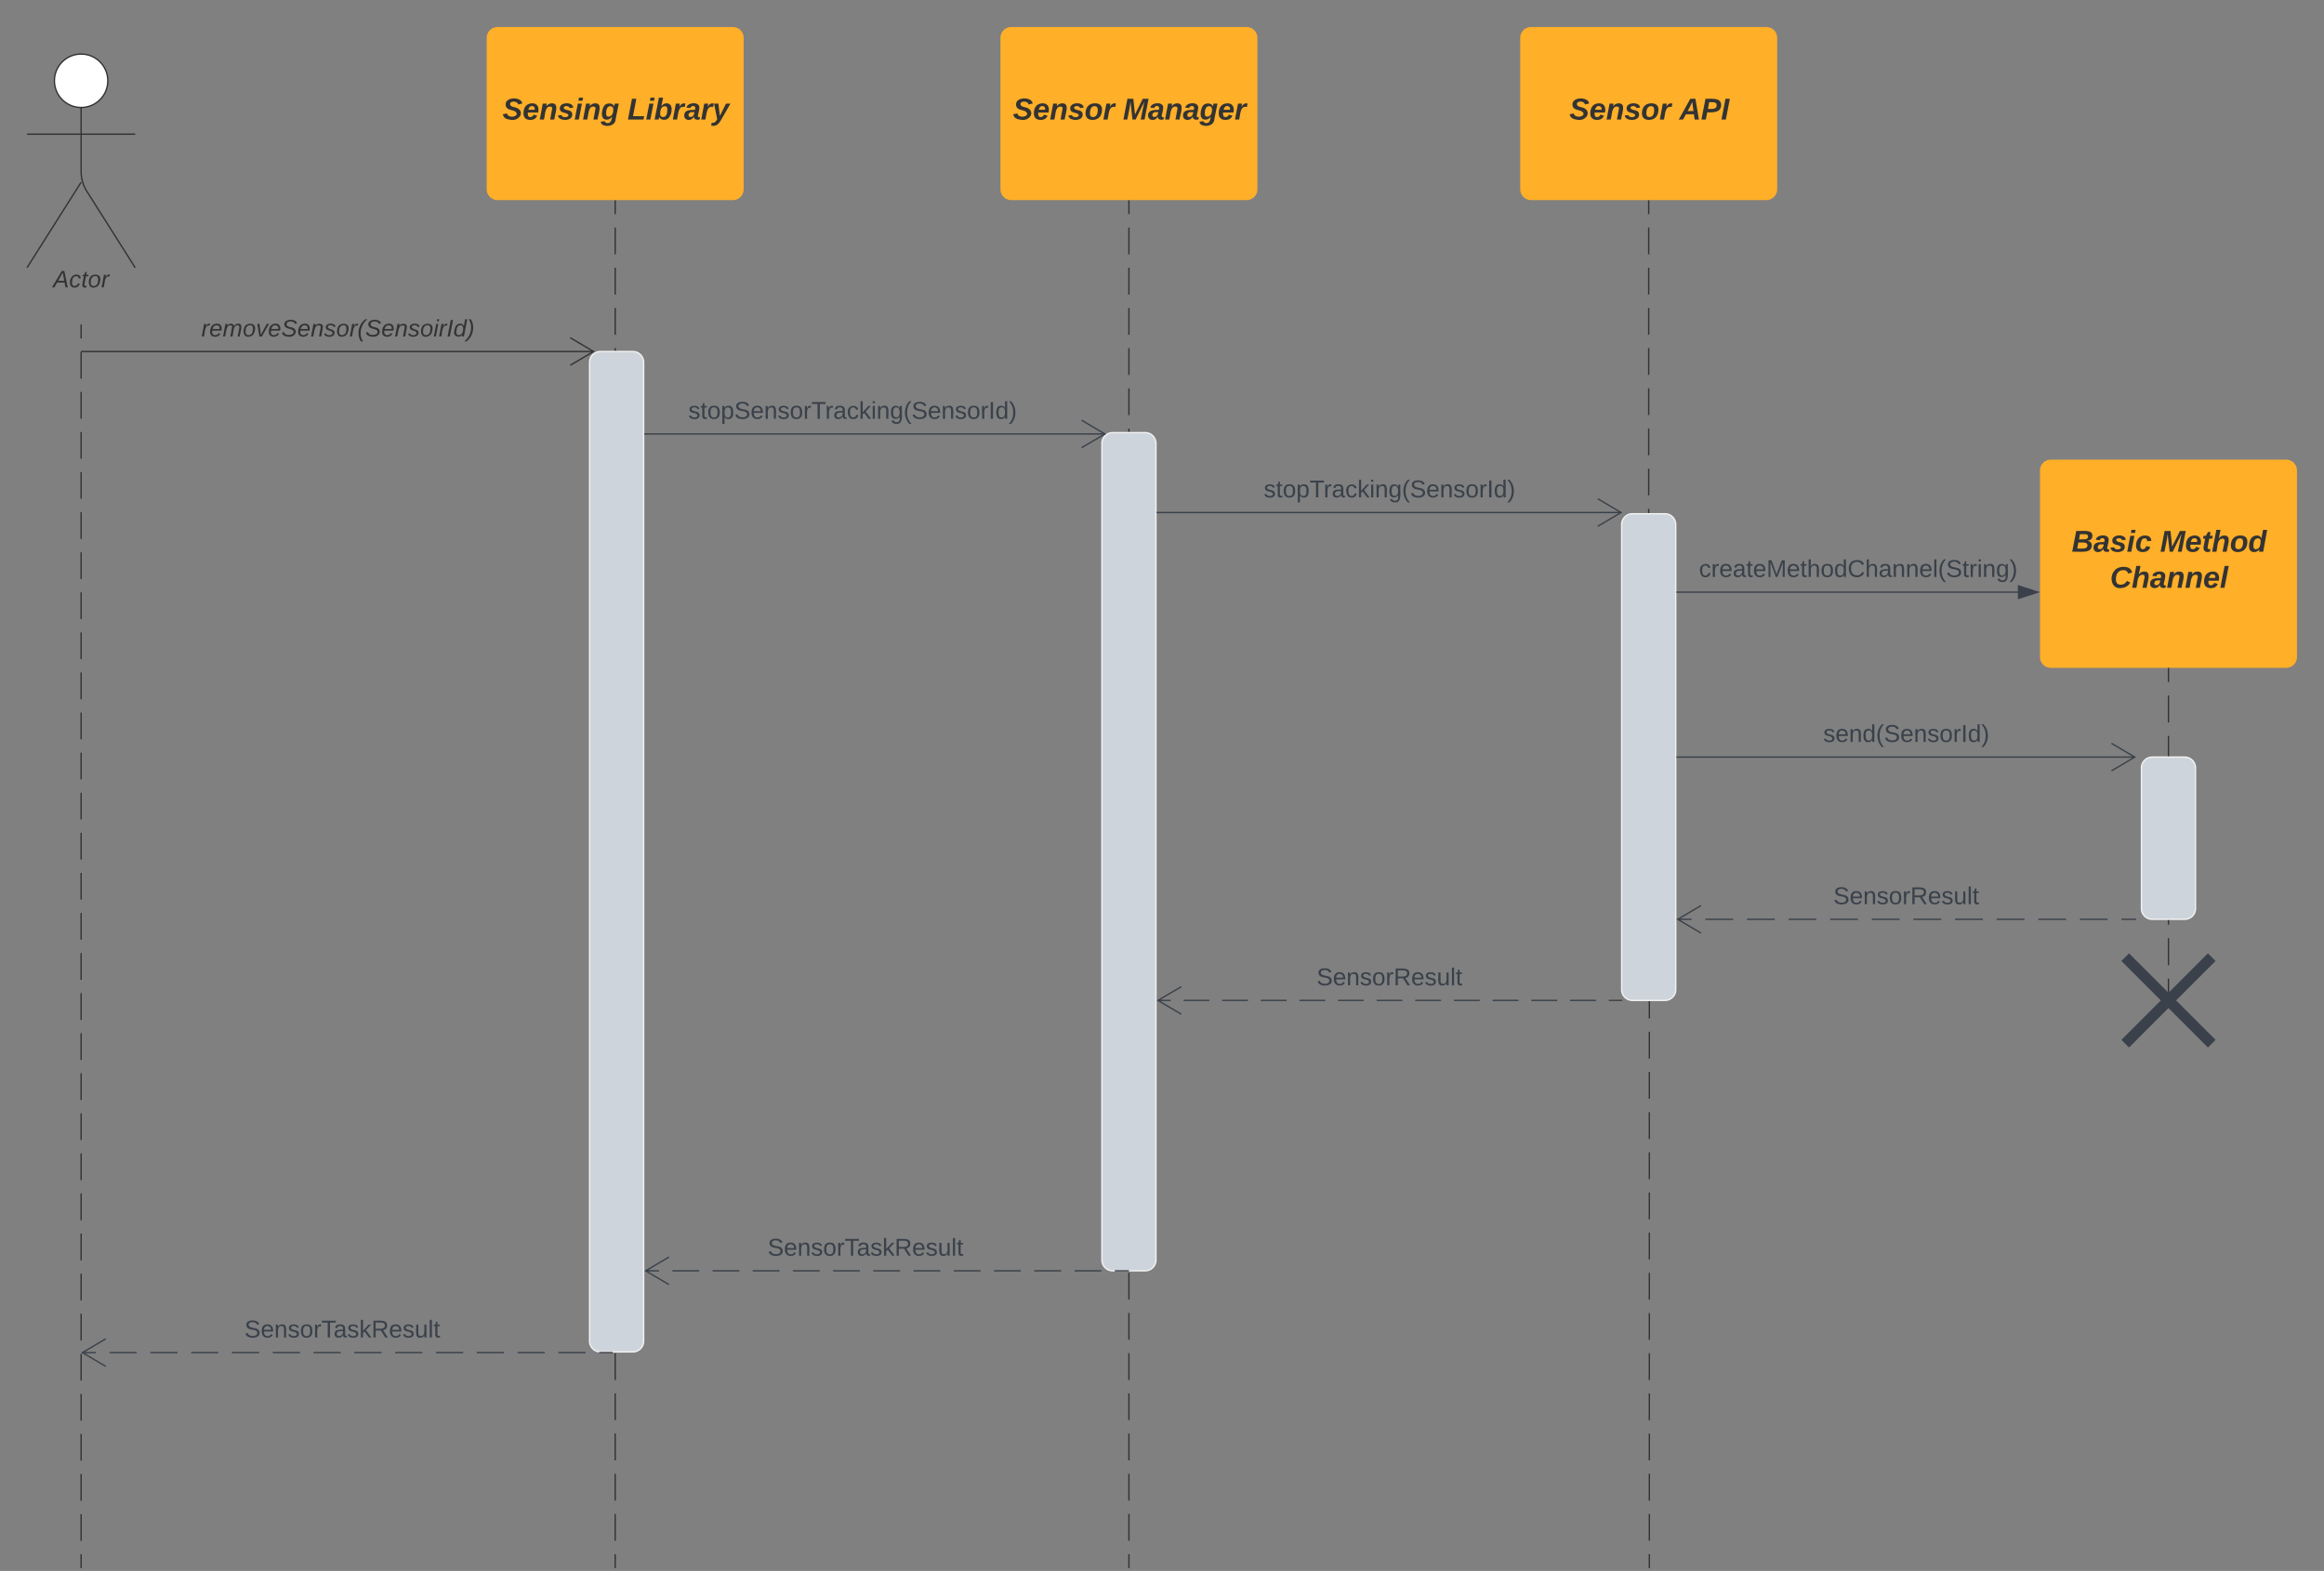 <svg xmlns="http://www.w3.org/2000/svg" xmlns:xlink="http://www.w3.org/1999/xlink" xmlns:lucid="lucid" width="1719" height="1162"><rect width="100%" height="100%" fill="#808080" stroke="none"/><g transform="translate(-80 -40)" lucid:page-tab-id="3e92dG6CwfC8"><path d="M535.04 188.5v9.9m0 9.92v19.83m0 9.9v19.83m0 9.9v19.84m0 9.9v19.83m0 9.9v19.84m0 9.9v19.82m0 9.92v19.82m0 9.9v19.83m0 9.9v19.83m0 9.9v19.83m0 9.92v19.82m0 9.9v19.84m0 9.9v19.83m0 9.9v19.84m0 9.92v19.82m0 9.9v19.84m0 9.9v19.83m0 9.92v19.83m0 9.9v19.83m0 9.9v19.84m0 9.9v19.83m0 9.9v19.84m0 9.9v19.82m0 9.9v19.84m0 9.9v19.83m0 9.9v19.83m0 9.9v19.84m0 9.9V1031m0 9.9v19.83m0 9.92v19.82m0 9.9v19.84m0 9.92v19.82m0 9.9v19.84m0 9.9v9.92" stroke="#333" fill="none"/><path d="M535.54 188.5h-1v-.5h1z" stroke="#333" stroke-width=".05" fill="#333"/><path d="M535.04 1199.5v.5" stroke="#333" fill="none"/><path d="M516.1 308a8 8 0 0 1 8-8h24a8 8 0 0 1 8 8v724a8 8 0 0 1-8 8h-24a8 8 0 0 1-8-8z" stroke="#f2f2f2" fill="#ced4db"/><path d="M915.04 188.5v9.9m0 9.92v19.83m0 9.9v19.83m0 9.9v19.84m0 9.9v19.83m0 9.9v19.84m0 9.9v19.82m0 9.92v19.82m0 9.9v19.83m0 9.9v19.83m0 9.9v19.83m0 9.92v19.82m0 9.9v19.84m0 9.9v19.83m0 9.9v19.84m0 9.92v19.82m0 9.9v19.84m0 9.9v19.82m0 9.92v19.83m0 9.9v19.83m0 9.9v19.84m0 9.9v19.83m0 9.9v19.84m0 9.9v19.82m0 9.9v19.84m0 9.9v19.83m0 9.9v19.83m0 9.9v19.83m0 9.92V1031m0 9.9v19.83m0 9.92v19.82m0 9.9v19.84m0 9.92v19.82m0 9.9v19.84m0 9.9v9.92" stroke="#333" fill="none"/><path d="M915.54 188.5h-1v-.5h1z" stroke="#333" stroke-width=".05" fill="#333"/><path d="M915.04 1199.5v.5" stroke="#333" fill="none"/><path d="M895.04 368a8 8 0 0 1 8-8h24a8 8 0 0 1 8 8v604a8 8 0 0 1-8 8h-24a8 8 0 0 1-8-8z" stroke="#f2f2f2" fill="#ced4db"/><path d="M1299.5 188.5v9.9m0 9.9v19.83m0 9.9v19.82m0 9.9v19.82m0 9.9v19.82m0 9.9V347m0 9.92v19.8m0 9.92v19.8m0 9.92v19.8m0 9.92v19.8m0 9.92v19.8m0 9.92v19.8m0 9.92v19.8m0 9.92v19.8m0 9.92v19.82m0 9.9v19.82m0 9.9v19.82m0 9.9v9.98l.03.03.02.04.02.03.03.02.04.02.03.02h.16l.03.03.04.02.03.02.02.03.02.04.02.03v9.99m0 9.9v19.83m0 9.9v19.82m0 9.9v19.82m0 9.9v19.82m0 9.9v19.82m0 9.9v19.82m0 9.9v19.82m0 9.9v19.82m0 9.9v19.82m0 9.9v19.82m0 9.9v19.82m0 9.9v19.82m0 9.9v19.82m0 9.9v19.82m0 9.9v19.83m0 9.9v19.82m0 9.9v9.9" stroke="#333" fill="none"/><path d="M1300 188.5h-1v-.5h1z" stroke="#333" stroke-width=".05" fill="#333"/><path d="M1300 1199.5v.5" stroke="#333" fill="none"/><path d="M440 68a8 8 0 0 1 8-8h174.08a8 8 0 0 1 8 8v112a8 8 0 0 1-8 8H448a8 8 0 0 1-8-8z" stroke="#000" stroke-opacity="0" fill="#ffaf28"/><use xlink:href="#a" transform="matrix(1,0,0,1,448,68) translate(3.704 60.444)"/><use xlink:href="#b" transform="matrix(1,0,0,1,448,68) translate(96.111 60.444)"/><path d="M820 68a8 8 0 0 1 8-8h174.08a8 8 0 0 1 8 8v112a8 8 0 0 1-8 8H828a8 8 0 0 1-8-8z" stroke="#000" stroke-opacity="0" fill="#ffaf28"/><use xlink:href="#c" transform="matrix(1,0,0,1,828,68) translate(1.235 60.444)"/><use xlink:href="#d" transform="matrix(1,0,0,1,828,68) translate(82.593 60.444)"/><path d="M1204.46 68a8 8 0 0 1 8-8h174.08a8 8 0 0 1 8 8v112a8 8 0 0 1-8 8h-174.08a8 8 0 0 1-8-8z" stroke="#000" stroke-opacity="0" fill="#ffaf28"/><use xlink:href="#c" transform="matrix(1,0,0,1,1212.462,68) translate(28.333 60.444)"/><use xlink:href="#e" transform="matrix(1,0,0,1,1212.462,68) translate(109.691 60.444)"/><path d="M159.75 99.75c0 10.9-8.84 19.75-19.75 19.75-10.9 0-19.75-8.84-19.75-19.75C120.25 88.85 129.1 80 140 80c10.9 0 19.75 8.84 19.75 19.75z" stroke="#333" fill="#fff"/><path d="M140 119.5v47.3a27.6 27.6 0 0 0 4.28 14.76L180 238m-40-63.2L100 238m0-98.75h80" stroke="#333" fill="none"/><path d="M100 88a8 8 0 0 1 8-8h64a8 8 0 0 1 8 8v164a8 8 0 0 1-8 8h-64a8 8 0 0 1-8-8z" fill="none"/><use xlink:href="#f" transform="matrix(1,0,0,1,20,238) translate(99.284 14.556)"/><path d="M140 280.5v9.88m0 9.88v19.77m0 9.88v19.77m0 9.88v19.77m0 9.88v19.76m0 9.88v19.77m0 9.9v19.75m0 9.88v19.77m0 9.88v19.76m0 9.88v19.77m0 9.87v19.76m0 9.88v19.78m0 9.88v19.76m0 9.88v19.77m0 9.88v19.76m0 9.9v19.76m0 9.88v19.76m0 9.9v19.75m0 9.88V824m0 9.88v19.76m0 9.88v19.76m0 9.9v19.75m0 9.88v19.78m0 9.88v19.76m0 9.88v19.77m0 9.88v19.76m0 9.9v19.76m0 9.88v19.76m0 9.88v19.77m0 9.88v19.76m0 9.87v19.77m0 9.88v9.88M140 280.5v-.5M140 1199.5v.5M140.5 300h378.6M140.5 300h-.5M501.8 310.18L519.02 300l-17.22-10.18" stroke="#333" fill="none"/><use xlink:href="#g" transform="matrix(1,0,0,1,228.938,274.667) translate(0.005 14.222)"/><path d="M557.1 361h340.23" stroke="#3a414a" fill="none"/><path d="M557.12 361.5h-.5v-1h.5z" stroke="#3a414a" stroke-width=".05" fill="#3a414a"/><path d="M880.04 371.18L897.26 361l-17.22-10.18" stroke="#3a414a" fill="none"/><use xlink:href="#h" transform="matrix(1,0,0,1,589.111,335.4) translate(0.005 14.4)"/><path d="M1588.92 388a8 8 0 0 1 8-8H1771a8 8 0 0 1 8 8v138a8 8 0 0 1-8 8h-174.08a8 8 0 0 1-8-8z" stroke="#000" stroke-opacity="0" fill="#ffaf28"/><use xlink:href="#i" transform="matrix(1,0,0,1,1596.925,388) translate(15.463 60.111)"/><use xlink:href="#j" transform="matrix(1,0,0,1,1596.925,388) translate(80.833 60.111)"/><use xlink:href="#k" transform="matrix(1,0,0,1,1596.925,388) translate(43.796 86.778)"/><path d="M1683.96 534.5v9.97m0 9.98v19.94m0 9.96v19.95m0 9.98v19.95m0 9.97v19.94m0 9.98v19.94m0 9.98v19.94m0 9.97v19.95m0 9.97v9.97" stroke="#333" fill="none"/><path d="M1684.46 534.5h-1v-.5h1z" stroke="#333" stroke-width=".05" fill="#333"/><path d="M1683.96 773.83v3.5M1683.96 785.66" stroke="#333" fill="none"/><path d="M936.04 419.1H1279.1" stroke="#3a414a" fill="none"/><path d="M936.05 419.6h-.5v-1h.5z" stroke="#3a414a" stroke-width=".05" fill="#3a414a"/><path d="M1261.8 429.28l17.22-10.18-17.22-10.18" stroke="#3a414a" fill="none"/><use xlink:href="#l" transform="matrix(1,0,0,1,1014.744,393.501) translate(0.005 14.4)"/><path d="M1279.5 428a8 8 0 0 1 8-8h24a8 8 0 0 1 8 8v344a8 8 0 0 1-8 8h-24a8 8 0 0 1-8-8z" stroke="#f2f2f2" fill="#ced4db"/><path d="M1320.5 478H1572.54" stroke="#3a414a" fill="none"/><path d="M1320.5 478.5h-.5v-1h.5z" stroke="#3a414a" stroke-width=".05" fill="#3a414a"/><path d="M1587.3 478l-14.26 4.62v-9.27z" stroke="#3a414a" fill="#3a414a"/><use xlink:href="#m" transform="matrix(1,0,0,1,1336.662,452.388) translate(0.005 14.4)"/><path d="M1663.96 608a8 8 0 0 1 8-8h24a8 8 0 0 1 8 8v104a8 8 0 0 1-8 8h-24a8 8 0 0 1-8-8z" stroke="#f2f2f2" fill="#ced4db"/><path d="M1659.5 720h-10.26m-10.26 0h-20.52m-10.26 0h-20.52m-10.26 0h-20.52m-10.26 0h-20.52m-10.26 0h-20.52m-10.27 0h-20.52m-10.26 0h-20.53m-10.26 0H1403m-10.27 0h-20.52m-10.25 0h-20.52m-10.26 0h-10.26M1659.5 720h.5M1338.2 709.82L1320.98 720l17.22 10.18" stroke="#3a414a" fill="none"/><use xlink:href="#n" transform="matrix(1,0,0,1,1436.075,694.4) translate(0.005 14.4)"/><path d="M1320.5 600h338.6" stroke="#3a414a" fill="none"/><path d="M1320.5 600.5h-.5v-1h.5z" stroke="#3a414a" stroke-width=".05" fill="#3a414a"/><path d="M1641.8 610.18l17.22-10.18-17.22-10.18" stroke="#3a414a" fill="none"/><use xlink:href="#o" transform="matrix(1,0,0,1,1428.575,574.4) translate(0.005 14.4)"/><path d="M1643.96 748a8 8 0 0 1 8-8h64a8 8 0 0 1 8 8v64a8 8 0 0 1-8 8h-64a8 8 0 0 1-8-8z" fill="none"/><path d="M1651.96 748l64 64m0-64l-64 64" stroke="#3a414a" stroke-width="8" fill="none"/><path d="M914.54 980h-9.93m-9.92 0h-19.86m-9.93 0h-19.86m-9.93 0h-19.85m-9.93 0h-19.85m-9.93 0h-19.86m-9.93 0h-19.82m-9.92 0h-19.8m-9.9 0h-19.82m-9.9 0h-19.8m-9.92 0h-19.8m-9.92 0h-19.8m-9.9 0h-9.92M914.52 980h.52M574.8 969.82L557.6 980l17.2 10.18" stroke="#3a414a" fill="none"/><use xlink:href="#p" transform="matrix(1,0,0,1,647.79,954.4) translate(0.005 14.4)"/><path d="M533.24 1040.5h-10.06m-10.06 0H493m-10.06 0h-20.12m-10.06 0h-20.12m-10.06 0h-20.12m-10.06 0h-20.12m-10.06 0H342.1m-10.06 0h-20.12m-10.06 0h-20.1m-10.07 0h-20.13m-10.06 0h-20.1m-10.07 0H191.2m-10.05 0h-20.12m-10.06 0H140.9" stroke="#3a414a" fill="none"/><path stroke="#3a414a" stroke-width=".05" fill="#3a414a"/><path d="M158.2 1030.32l-17.22 10.18 17.22 10.18" stroke="#3a414a" fill="none"/><use xlink:href="#p" transform="matrix(1,0,0,1,260.804,1014.9) translate(0.005 14.4)"/><path d="M1279.5 780h-9.54m-9.54 0h-19.08m-9.54 0h-19.08m-9.55 0h-19.08m-9.55 0h-19.08m-9.54 0h-19.08m-9.54 0H1098.26m-9.52 0h-19.03m-9.52 0h-19.04m-9.5 0h-19.05m-9.53 0h-19.03m-9.52 0h-19.04m-9.5 0h-9.53M1279.5 780h.5M953.74 769.82L936.52 780l17.22 10.18" stroke="#3a414a" fill="none"/><g><use xlink:href="#n" transform="matrix(1,0,0,1,1053.844,754.4) translate(0.005 14.4)"/></g><defs><path fill="#333" d="M178-136c88 48 22 151-73 140C49-3 12-15 4-64l51-9c1 50 111 53 115 3-16-63-132-20-133-112 0-93 190-91 199-10l-50 12c-4-41-93-50-97-4 7 38 59 32 89 48" id="q"/><path fill="#333" d="M114-194c63-2 87 48 72 110H63c-3 28 1 55 31 54 21-1 32-13 37-29l44 13C160-14 137 4 91 4 41 4 11-22 11-73c0-71 33-119 103-121zm30 77c14-47-50-61-67-22-3 6-6 13-8 22h75" id="r"/><path fill="#333" d="M151-194c95 0 34 128 28 194h-49l25-134c0-29-45-25-59-9C67-111 69-48 56 0H6l36-190h47l-4 32c15-20 33-36 66-36" id="s"/><path fill="#333" d="M144-137c-1-29-70-35-71-2 16 41 103 10 103 80C176 9 79 16 32-9 18-17 9-31 4-48l44-6c3 32 80 36 82 1-15-42-103-11-103-82 0-77 157-79 161-8" id="t"/><path fill="#333" d="M50-224l7-37h49l-7 37H50zM6 0l37-190h49L55 0H6" id="u"/><path fill="#333" d="M45-171c29-32 103-29 114 14 2-11 5-23 8-33h47L176-2c-3 70-92 96-155 64C9 56 1 42-1 25l50-5c2 28 48 27 63 11 13-13 20-45 21-66-13 20-30 35-62 36-87 3-60-134-26-172zM94-35c41-3 55-43 55-86 0-24-12-39-35-39-43 0-51 48-51 90 0 22 9 37 31 35" id="v"/><g id="a"><use transform="matrix(0.062,0,0,0.062,0,0)" xlink:href="#q"/><use transform="matrix(0.062,0,0,0.062,14.815,0)" xlink:href="#r"/><use transform="matrix(0.062,0,0,0.062,27.16,0)" xlink:href="#s"/><use transform="matrix(0.062,0,0,0.062,40.679,0)" xlink:href="#t"/><use transform="matrix(0.062,0,0,0.062,53.025,0)" xlink:href="#u"/><use transform="matrix(0.062,0,0,0.062,59.198,0)" xlink:href="#s"/><use transform="matrix(0.062,0,0,0.062,72.716,0)" xlink:href="#v"/></g><path fill="#333" d="M6 0l48-248h52L66-40h133l-8 40H6" id="w"/><path fill="#333" d="M87-160c15-17 32-34 63-34 99 1 59 172-1 192-36 12-78 0-87-29L54 0H6l52-261h49zm71 38c0-24-5-37-29-37-46 0-55 46-57 89-1 25 12 40 35 40 44 0 51-50 51-92" id="x"/><path fill="#333" d="M84-151c13-25 34-51 72-40l-8 41C67-170 71-64 56 0H6l36-190h47" id="y"/><path fill="#333" d="M166-52c-4 17 5 29 24 23l-3 27c-30 11-74 1-67-34C105-15 91 4 56 4 23 4 3-15 2-49c0-64 63-67 128-67 10-22 3-53-29-45-13 3-22 10-25 24l-46-5c5-64 156-77 153 0-1 33-11 60-17 90zM97-88c-44-9-64 57-19 57 31 0 42-28 47-57H97" id="z"/><path fill="#333" d="M100 10C77 47 50 87-15 72l7-35c37 9 51-18 65-41L20-190h51L89-44l73-146h53" id="A"/><g id="b"><use transform="matrix(0.062,0,0,0.062,0,0)" xlink:href="#w"/><use transform="matrix(0.062,0,0,0.062,13.519,0)" xlink:href="#u"/><use transform="matrix(0.062,0,0,0.062,19.691,0)" xlink:href="#x"/><use transform="matrix(0.062,0,0,0.062,33.21,0)" xlink:href="#y"/><use transform="matrix(0.062,0,0,0.062,41.852,0)" xlink:href="#z"/><use transform="matrix(0.062,0,0,0.062,54.198,0)" xlink:href="#y"/><use transform="matrix(0.062,0,0,0.062,62.84,0)" xlink:href="#A"/></g><path fill="#333" d="M124-194c51 0 84 22 84 74C207-44 167 4 94 4 43 4 11-23 11-74c0-74 41-120 113-120zM99-30c46 0 58-42 58-86 0-27-11-44-37-44-44 0-55 40-57 84-1 27 10 45 36 46" id="B"/><g id="c"><use transform="matrix(0.062,0,0,0.062,0,0)" xlink:href="#q"/><use transform="matrix(0.062,0,0,0.062,14.815,0)" xlink:href="#r"/><use transform="matrix(0.062,0,0,0.062,27.16,0)" xlink:href="#s"/><use transform="matrix(0.062,0,0,0.062,40.679,0)" xlink:href="#t"/><use transform="matrix(0.062,0,0,0.062,53.025,0)" xlink:href="#B"/><use transform="matrix(0.062,0,0,0.062,66.543,0)" xlink:href="#y"/></g><path fill="#333" d="M212 0l43-212L151 0h-37L90-212C82-137 65-70 52 0H6l48-248h70l20 187 93-187h69L258 0h-46" id="C"/><g id="d"><use transform="matrix(0.062,0,0,0.062,0,0)" xlink:href="#C"/><use transform="matrix(0.062,0,0,0.062,18.457,0)" xlink:href="#z"/><use transform="matrix(0.062,0,0,0.062,30.802,0)" xlink:href="#s"/><use transform="matrix(0.062,0,0,0.062,44.321,0)" xlink:href="#z"/><use transform="matrix(0.062,0,0,0.062,56.667,0)" xlink:href="#v"/><use transform="matrix(0.062,0,0,0.062,70.185,0)" xlink:href="#r"/><use transform="matrix(0.062,0,0,0.062,82.531,0)" xlink:href="#y"/></g><path fill="#333" d="M183 0l-10-63H79L44 0H-7l138-248h61L234 0h-51zm-14-102l-15-108c-16 38-36 73-55 108h70" id="D"/><path fill="#333" d="M241-173c-1 82-78 91-166 86L58 0H6l48-248c87 0 188-12 187 75zm-53 2c0-43-48-36-90-36l-15 80c50 0 105 7 105-44" id="E"/><path fill="#333" d="M6 0l48-248h52L58 0H6" id="F"/><g id="e"><use transform="matrix(0.062,0,0,0.062,0,0)" xlink:href="#D"/><use transform="matrix(0.062,0,0,0.062,15.988,0)" xlink:href="#E"/><use transform="matrix(0.062,0,0,0.062,30.802,0)" xlink:href="#F"/></g><path fill="#333" d="M187 0l-14-72H61L19 0h-37l149-248h38L221 0h-34zm-19-99l-22-123L76-99h92" id="G"/><path fill="#333" d="M44-68c0 29 11 47 38 47 30 0 42-19 51-41l28 9C148-21 126 4 82 4 31 4 10-29 12-85c3-77 74-140 146-93 12 8 15 23 18 40l-31 5c-1-22-13-36-36-36-52 0-65 49-65 101" id="H"/><path fill="#333" d="M51-54c-9 22 5 41 31 30L79-1C43 14 10-4 19-52l22-115H19l5-23h22l19-43h21l-9 43h35l-4 23H73" id="I"/><path fill="#333" d="M30-147c31-64 166-65 159 27C183-49 158 1 86 4 9 8 1-88 30-147zM88-20c53 0 68-48 68-100 0-31-11-51-44-50-52 1-68 46-68 97 0 32 13 53 44 53" id="J"/><path fill="#333" d="M66-151c12-25 30-51 66-40l-6 26C45-176 58-65 38 0H6l36-190h30" id="K"/><g id="f"><use transform="matrix(0.049,0,0,0.049,0,0)" xlink:href="#G"/><use transform="matrix(0.049,0,0,0.049,11.852,0)" xlink:href="#H"/><use transform="matrix(0.049,0,0,0.049,20.741,0)" xlink:href="#I"/><use transform="matrix(0.049,0,0,0.049,25.679,0)" xlink:href="#J"/><use transform="matrix(0.049,0,0,0.049,35.556,0)" xlink:href="#K"/></g><path fill="#333" d="M111-194c62-3 86 47 72 106H45c-7 38 6 69 45 68 27-1 43-14 53-32l24 11C152-15 129 4 87 4 38 3 12-23 12-71c0-70 32-119 99-123zm44 81c14-66-71-72-95-28-4 8-8 17-11 28h106" id="L"/><path fill="#333" d="M248-111c6-24 9-61-24-58-72 9-57 108-77 169h-31l26-142c3-37-50-30-64-10C52-115 50-51 37 0H6l36-190h30c-1 10-6 24-4 32 13-43 101-52 105 5 13-22 29-41 61-41 90 0 28 129 23 194h-31" id="M"/><path fill="#333" d="M89 0H52L20-190h33L74-25l89-165h34" id="N"/><path fill="#333" d="M194-120c59 52 2 134-86 124-53-6-90-18-98-63l31-7c8 30 29 43 70 43 46 0 84-17 71-62-32-43-135-20-137-98-3-89 178-90 191-16l-30 9c-8-48-127-53-127 5 0 53 81 35 115 65" id="O"/><path fill="#333" d="M67-158c22-48 132-52 116 29L158 0h-32l25-140c3-38-53-32-70-12C52-117 51-52 38 0H6l36-190h30" id="P"/><path fill="#333" d="M55-144c13 50 104 24 104 88C159 21 15 23 1-39l26-10c6 40 102 42 102-4-13-50-104-23-104-87 0-71 143-71 148-8l-29 4c-5-35-85-37-89 0" id="Q"/><path fill="#333" d="M17-49c1-102 45-165 103-212h30C92-210 49-145 49-46 49 4 63 43 85 75H54C30 43 18 2 17-49" id="R"/><path fill="#333" d="M50-231l6-30h32l-6 30H50zM6 0l37-190h31L37 0H6" id="S"/><path fill="#333" d="M14 0l48-248h34L48 0H14" id="T"/><path fill="#333" d="M133-28C103 26-5 8 13-77c13-62 24-115 90-117 29-1 46 15 56 35l19-102h32L160 0h-30zM45-64c-2 27 10 43 35 43 54-1 69-50 69-103 0-29-15-46-42-46-53-1-58 58-62 106" id="U"/><path fill="#333" d="M98-137C97-35 54 29-4 75h-31C23 23 67-41 67-140c0-50-15-89-37-121h31c24 32 36 73 37 124" id="V"/><g id="g"><use transform="matrix(0.049,0,0,0.049,0,0)" xlink:href="#K"/><use transform="matrix(0.049,0,0,0.049,5.877,0)" xlink:href="#L"/><use transform="matrix(0.049,0,0,0.049,15.753,0)" xlink:href="#M"/><use transform="matrix(0.049,0,0,0.049,30.519,0)" xlink:href="#J"/><use transform="matrix(0.049,0,0,0.049,40.395,0)" xlink:href="#N"/><use transform="matrix(0.049,0,0,0.049,49.284,0)" xlink:href="#L"/><use transform="matrix(0.049,0,0,0.049,59.16,0)" xlink:href="#O"/><use transform="matrix(0.049,0,0,0.049,71.012,0)" xlink:href="#L"/><use transform="matrix(0.049,0,0,0.049,80.889,0)" xlink:href="#P"/><use transform="matrix(0.049,0,0,0.049,90.765,0)" xlink:href="#Q"/><use transform="matrix(0.049,0,0,0.049,99.654,0)" xlink:href="#J"/><use transform="matrix(0.049,0,0,0.049,109.531,0)" xlink:href="#K"/><use transform="matrix(0.049,0,0,0.049,115.407,0)" xlink:href="#R"/><use transform="matrix(0.049,0,0,0.049,121.284,0)" xlink:href="#O"/><use transform="matrix(0.049,0,0,0.049,133.136,0)" xlink:href="#L"/><use transform="matrix(0.049,0,0,0.049,143.012,0)" xlink:href="#P"/><use transform="matrix(0.049,0,0,0.049,152.889,0)" xlink:href="#Q"/><use transform="matrix(0.049,0,0,0.049,161.778,0)" xlink:href="#J"/><use transform="matrix(0.049,0,0,0.049,171.654,0)" xlink:href="#S"/><use transform="matrix(0.049,0,0,0.049,175.556,0)" xlink:href="#K"/><use transform="matrix(0.049,0,0,0.049,181.432,0)" xlink:href="#T"/><use transform="matrix(0.049,0,0,0.049,186.37,0)" xlink:href="#U"/><use transform="matrix(0.049,0,0,0.049,196.247,0)" xlink:href="#V"/></g><path fill="#3a414a" d="M135-143c-3-34-86-38-87 0 15 53 115 12 119 90S17 21 10-45l28-5c4 36 97 45 98 0-10-56-113-15-118-90-4-57 82-63 122-42 12 7 21 19 24 35" id="W"/><path fill="#3a414a" d="M59-47c-2 24 18 29 38 22v24C64 9 27 4 27-40v-127H5v-23h24l9-43h21v43h35v23H59v120" id="X"/><path fill="#3a414a" d="M100-194c62-1 85 37 85 99 1 63-27 99-86 99S16-35 15-95c0-66 28-99 85-99zM99-20c44 1 53-31 53-75 0-43-8-75-51-75s-53 32-53 75 10 74 51 75" id="Y"/><path fill="#3a414a" d="M115-194c55 1 70 41 70 98S169 2 115 4C84 4 66-9 55-30l1 105H24l-1-265h31l2 30c10-21 28-34 59-34zm-8 174c40 0 45-34 45-75s-6-73-45-74c-42 0-51 32-51 76 0 43 10 73 51 73" id="Z"/><path fill="#3a414a" d="M185-189c-5-48-123-54-124 2 14 75 158 14 163 119 3 78-121 87-175 55-17-10-28-26-33-46l33-7c5 56 141 63 141-1 0-78-155-14-162-118-5-82 145-84 179-34 5 7 8 16 11 25" id="aa"/><path fill="#3a414a" d="M100-194c63 0 86 42 84 106H49c0 40 14 67 53 68 26 1 43-12 49-29l28 8c-11 28-37 45-77 45C44 4 14-33 15-96c1-61 26-98 85-98zm52 81c6-60-76-77-97-28-3 7-6 17-6 28h103" id="ab"/><path fill="#3a414a" d="M117-194c89-4 53 116 60 194h-32v-121c0-31-8-49-39-48C34-167 62-67 57 0H25l-1-190h30c1 10-1 24 2 32 11-22 29-35 61-36" id="ac"/><path fill="#3a414a" d="M114-163C36-179 61-72 57 0H25l-1-190h30c1 12-1 29 2 39 6-27 23-49 58-41v29" id="ad"/><path fill="#3a414a" d="M127-220V0H93v-220H8v-28h204v28h-85" id="ae"/><path fill="#3a414a" d="M141-36C126-15 110 5 73 4 37 3 15-17 15-53c-1-64 63-63 125-63 3-35-9-54-41-54-24 1-41 7-42 31l-33-3c5-37 33-52 76-52 45 0 72 20 72 64v82c-1 20 7 32 28 27v20c-31 9-61-2-59-35zM48-53c0 20 12 33 32 33 41-3 63-29 60-74-43 2-92-5-92 41" id="af"/><path fill="#3a414a" d="M96-169c-40 0-48 33-48 73s9 75 48 75c24 0 41-14 43-38l32 2c-6 37-31 61-74 61-59 0-76-41-82-99-10-93 101-131 147-64 4 7 5 14 7 22l-32 3c-4-21-16-35-41-35" id="ag"/><path fill="#3a414a" d="M143 0L79-87 56-68V0H24v-261h32v163l83-92h37l-77 82L181 0h-38" id="ah"/><path fill="#3a414a" d="M24-231v-30h32v30H24zM24 0v-190h32V0H24" id="ai"/><path fill="#3a414a" d="M177-190C167-65 218 103 67 71c-23-6-38-20-44-43l32-5c15 47 100 32 89-28v-30C133-14 115 1 83 1 29 1 15-40 15-95c0-56 16-97 71-98 29-1 48 16 59 35 1-10 0-23 2-32h30zM94-22c36 0 50-32 50-73 0-42-14-75-50-75-39 0-46 34-46 75s6 73 46 73" id="aj"/><path fill="#3a414a" d="M87 75C49 33 22-17 22-94c0-76 28-126 65-167h31c-38 41-64 92-64 168S80 34 118 75H87" id="ak"/><path fill="#3a414a" d="M33 0v-248h34V0H33" id="al"/><path fill="#3a414a" d="M85-194c31 0 48 13 60 33l-1-100h32l1 261h-30c-2-10 0-23-3-31C134-8 116 4 85 4 32 4 16-35 15-94c0-66 23-100 70-100zm9 24c-40 0-46 34-46 75 0 40 6 74 45 74 42 0 51-32 51-76 0-42-9-74-50-73" id="am"/><path fill="#3a414a" d="M33-261c38 41 65 92 65 168S71 34 33 75H2C39 34 66-17 66-93S39-220 2-261h31" id="an"/><g id="h"><use transform="matrix(0.05,0,0,0.05,0,0)" xlink:href="#W"/><use transform="matrix(0.05,0,0,0.05,9,0)" xlink:href="#X"/><use transform="matrix(0.05,0,0,0.05,14,0)" xlink:href="#Y"/><use transform="matrix(0.05,0,0,0.05,24,0)" xlink:href="#Z"/><use transform="matrix(0.05,0,0,0.05,34,0)" xlink:href="#aa"/><use transform="matrix(0.05,0,0,0.05,46,0)" xlink:href="#ab"/><use transform="matrix(0.05,0,0,0.05,56,0)" xlink:href="#ac"/><use transform="matrix(0.05,0,0,0.05,66,0)" xlink:href="#W"/><use transform="matrix(0.05,0,0,0.05,75,0)" xlink:href="#Y"/><use transform="matrix(0.05,0,0,0.05,85,0)" xlink:href="#ad"/><use transform="matrix(0.05,0,0,0.05,90.95,0)" xlink:href="#ae"/><use transform="matrix(0.05,0,0,0.05,101.25,0)" xlink:href="#ad"/><use transform="matrix(0.05,0,0,0.05,107.2,0)" xlink:href="#af"/><use transform="matrix(0.05,0,0,0.05,117.2,0)" xlink:href="#ag"/><use transform="matrix(0.05,0,0,0.05,126.2,0)" xlink:href="#ah"/><use transform="matrix(0.05,0,0,0.05,135.2,0)" xlink:href="#ai"/><use transform="matrix(0.05,0,0,0.05,139.15,0)" xlink:href="#ac"/><use transform="matrix(0.05,0,0,0.05,149.15,0)" xlink:href="#aj"/><use transform="matrix(0.05,0,0,0.05,159.15,0)" xlink:href="#ak"/><use transform="matrix(0.05,0,0,0.05,165.1,0)" xlink:href="#aa"/><use transform="matrix(0.05,0,0,0.05,177.1,0)" xlink:href="#ab"/><use transform="matrix(0.05,0,0,0.05,187.1,0)" xlink:href="#ac"/><use transform="matrix(0.05,0,0,0.05,197.1,0)" xlink:href="#W"/><use transform="matrix(0.05,0,0,0.05,206.1,0)" xlink:href="#Y"/><use transform="matrix(0.05,0,0,0.05,216.1,0)" xlink:href="#ad"/><use transform="matrix(0.05,0,0,0.05,222.05,0)" xlink:href="#al"/><use transform="matrix(0.05,0,0,0.05,227.05,0)" xlink:href="#am"/><use transform="matrix(0.05,0,0,0.05,237.05,0)" xlink:href="#an"/></g><path fill="#333" d="M240-76C239 26 104-5 6 0l48-248c79 4 193-21 193 58 0 38-25 53-57 60 29 5 49 21 50 54zm-45-106c0-40-58-24-96-27l-12 61c45-3 108 12 108-34zm-7 105c0-44-65-31-109-33L66-38c51-3 122 14 122-39" id="ao"/><path fill="#333" d="M67-101c-8 29-7 73 27 71 23-2 32-16 39-37l48 9C170-19 141 4 91 4 36 4 7-28 12-86c6-75 61-124 140-103 26 7 40 29 43 59l-50 4c-1-20-9-34-29-34-35 0-41 29-49 59" id="ap"/><g id="i"><use transform="matrix(0.062,0,0,0.062,0,0)" xlink:href="#ao"/><use transform="matrix(0.062,0,0,0.062,15.988,0)" xlink:href="#z"/><use transform="matrix(0.062,0,0,0.062,28.333,0)" xlink:href="#t"/><use transform="matrix(0.062,0,0,0.062,40.679,0)" xlink:href="#u"/><use transform="matrix(0.062,0,0,0.062,46.852,0)" xlink:href="#ap"/></g><path fill="#333" d="M72-63c-8 23 5 39 32 30L98-1C54 14 12-6 23-64l18-93H15l7-33h28l24-45h31l-8 45h35l-6 33H90" id="aq"/><path fill="#333" d="M150-105c8-23 8-54-22-51-68 7-54 98-72 156H6l50-261h50L85-158c15-20 33-36 66-36 95 0 34 128 28 194h-49" id="ar"/><path fill="#333" d="M132-28C118-9 101 4 69 4 30 4 10-23 10-62c0-70 24-129 92-132 31-1 47 14 56 35l19-102h49L179 0h-49zM62-69c0 22 7 39 29 39 45-2 54-45 57-90 2-27-10-40-33-40-44 0-53 48-53 91" id="as"/><g id="j"><use transform="matrix(0.062,0,0,0.062,0,0)" xlink:href="#C"/><use transform="matrix(0.062,0,0,0.062,18.457,0)" xlink:href="#r"/><use transform="matrix(0.062,0,0,0.062,30.802,0)" xlink:href="#aq"/><use transform="matrix(0.062,0,0,0.062,38.148,0)" xlink:href="#ar"/><use transform="matrix(0.062,0,0,0.062,51.667,0)" xlink:href="#B"/><use transform="matrix(0.062,0,0,0.062,65.185,0)" xlink:href="#as"/></g><path fill="#333" d="M161-211c-63 0-91 46-91 110 0 39 17 65 58 64 38-1 60-20 74-45l40 20C220-23 184 0 125 4 9 13-10-144 57-208c33-50 166-62 196-1 4 8 9 18 11 27l-48 12c-6-24-25-41-55-41" id="at"/><path fill="#333" d="M6 0l51-261h49L55 0H6" id="au"/><g id="k"><use transform="matrix(0.062,0,0,0.062,0,0)" xlink:href="#at"/><use transform="matrix(0.062,0,0,0.062,15.988,0)" xlink:href="#ar"/><use transform="matrix(0.062,0,0,0.062,29.506,0)" xlink:href="#z"/><use transform="matrix(0.062,0,0,0.062,41.852,0)" xlink:href="#s"/><use transform="matrix(0.062,0,0,0.062,55.37,0)" xlink:href="#s"/><use transform="matrix(0.062,0,0,0.062,68.889,0)" xlink:href="#r"/><use transform="matrix(0.062,0,0,0.062,81.235,0)" xlink:href="#au"/></g><g id="l"><use transform="matrix(0.05,0,0,0.05,0,0)" xlink:href="#W"/><use transform="matrix(0.05,0,0,0.05,9,0)" xlink:href="#X"/><use transform="matrix(0.05,0,0,0.05,14,0)" xlink:href="#Y"/><use transform="matrix(0.05,0,0,0.05,24,0)" xlink:href="#Z"/><use transform="matrix(0.05,0,0,0.05,34,0)" xlink:href="#ae"/><use transform="matrix(0.05,0,0,0.05,44.3,0)" xlink:href="#ad"/><use transform="matrix(0.05,0,0,0.05,50.25,0)" xlink:href="#af"/><use transform="matrix(0.05,0,0,0.05,60.25,0)" xlink:href="#ag"/><use transform="matrix(0.05,0,0,0.05,69.25,0)" xlink:href="#ah"/><use transform="matrix(0.05,0,0,0.05,78.25,0)" xlink:href="#ai"/><use transform="matrix(0.05,0,0,0.05,82.2,0)" xlink:href="#ac"/><use transform="matrix(0.05,0,0,0.05,92.2,0)" xlink:href="#aj"/><use transform="matrix(0.05,0,0,0.05,102.2,0)" xlink:href="#ak"/><use transform="matrix(0.05,0,0,0.05,108.15,0)" xlink:href="#aa"/><use transform="matrix(0.05,0,0,0.05,120.15,0)" xlink:href="#ab"/><use transform="matrix(0.05,0,0,0.05,130.15,0)" xlink:href="#ac"/><use transform="matrix(0.05,0,0,0.05,140.15,0)" xlink:href="#W"/><use transform="matrix(0.05,0,0,0.05,149.15,0)" xlink:href="#Y"/><use transform="matrix(0.05,0,0,0.05,159.15,0)" xlink:href="#ad"/><use transform="matrix(0.05,0,0,0.05,165.1,0)" xlink:href="#al"/><use transform="matrix(0.05,0,0,0.05,170.1,0)" xlink:href="#am"/><use transform="matrix(0.05,0,0,0.05,180.1,0)" xlink:href="#an"/></g><path fill="#3a414a" d="M240 0l2-218c-23 76-54 145-80 218h-23L58-218 59 0H30v-248h44l77 211c21-75 51-140 76-211h43V0h-30" id="av"/><path fill="#3a414a" d="M106-169C34-169 62-67 57 0H25v-261h32l-1 103c12-21 28-36 61-36 89 0 53 116 60 194h-32v-121c2-32-8-49-39-48" id="aw"/><path fill="#3a414a" d="M212-179c-10-28-35-45-73-45-59 0-87 40-87 99 0 60 29 101 89 101 43 0 62-24 78-52l27 14C228-24 195 4 139 4 59 4 22-46 18-125c-6-104 99-153 187-111 19 9 31 26 39 46" id="ax"/><path fill="#3a414a" d="M24 0v-261h32V0H24" id="ay"/><g id="m"><use transform="matrix(0.05,0,0,0.05,0,0)" xlink:href="#ag"/><use transform="matrix(0.05,0,0,0.05,9,0)" xlink:href="#ad"/><use transform="matrix(0.05,0,0,0.05,14.95,0)" xlink:href="#ab"/><use transform="matrix(0.05,0,0,0.05,24.95,0)" xlink:href="#af"/><use transform="matrix(0.05,0,0,0.05,34.95,0)" xlink:href="#X"/><use transform="matrix(0.05,0,0,0.05,39.95,0)" xlink:href="#ab"/><use transform="matrix(0.05,0,0,0.05,49.95,0)" xlink:href="#av"/><use transform="matrix(0.05,0,0,0.05,64.9,0)" xlink:href="#ab"/><use transform="matrix(0.05,0,0,0.05,74.9,0)" xlink:href="#X"/><use transform="matrix(0.05,0,0,0.05,79.9,0)" xlink:href="#aw"/><use transform="matrix(0.05,0,0,0.05,89.9,0)" xlink:href="#Y"/><use transform="matrix(0.05,0,0,0.05,99.9,0)" xlink:href="#am"/><use transform="matrix(0.05,0,0,0.05,109.9,0)" xlink:href="#ax"/><use transform="matrix(0.05,0,0,0.05,122.85,0)" xlink:href="#aw"/><use transform="matrix(0.05,0,0,0.05,132.85,0)" xlink:href="#af"/><use transform="matrix(0.05,0,0,0.05,142.85,0)" xlink:href="#ac"/><use transform="matrix(0.05,0,0,0.05,152.85,0)" xlink:href="#ac"/><use transform="matrix(0.05,0,0,0.05,162.85,0)" xlink:href="#ab"/><use transform="matrix(0.05,0,0,0.05,172.85,0)" xlink:href="#ay"/><use transform="matrix(0.05,0,0,0.05,176.8,0)" xlink:href="#ak"/><use transform="matrix(0.05,0,0,0.05,182.75,0)" xlink:href="#aa"/><use transform="matrix(0.05,0,0,0.05,194.75,0)" xlink:href="#X"/><use transform="matrix(0.05,0,0,0.05,199.75,0)" xlink:href="#ad"/><use transform="matrix(0.05,0,0,0.05,205.7,0)" xlink:href="#ai"/><use transform="matrix(0.05,0,0,0.05,209.65,0)" xlink:href="#ac"/><use transform="matrix(0.05,0,0,0.05,219.65,0)" xlink:href="#aj"/><use transform="matrix(0.05,0,0,0.05,229.65,0)" xlink:href="#an"/></g><path fill="#3a414a" d="M233-177c-1 41-23 64-60 70L243 0h-38l-65-103H63V0H30v-248c88 3 205-21 203 71zM63-129c60-2 137 13 137-47 0-61-80-42-137-45v92" id="az"/><path fill="#3a414a" d="M84 4C-5 8 30-112 23-190h32v120c0 31 7 50 39 49 72-2 45-101 50-169h31l1 190h-30c-1-10 1-25-2-33-11 22-28 36-60 37" id="aA"/><g id="n"><use transform="matrix(0.05,0,0,0.05,0,0)" xlink:href="#aa"/><use transform="matrix(0.05,0,0,0.05,12,0)" xlink:href="#ab"/><use transform="matrix(0.05,0,0,0.05,22,0)" xlink:href="#ac"/><use transform="matrix(0.05,0,0,0.05,32,0)" xlink:href="#W"/><use transform="matrix(0.05,0,0,0.05,41,0)" xlink:href="#Y"/><use transform="matrix(0.05,0,0,0.05,51,0)" xlink:href="#ad"/><use transform="matrix(0.05,0,0,0.05,56.95,0)" xlink:href="#az"/><use transform="matrix(0.05,0,0,0.05,69.9,0)" xlink:href="#ab"/><use transform="matrix(0.05,0,0,0.05,79.9,0)" xlink:href="#W"/><use transform="matrix(0.05,0,0,0.05,88.9,0)" xlink:href="#aA"/><use transform="matrix(0.05,0,0,0.05,98.9,0)" xlink:href="#ay"/><use transform="matrix(0.05,0,0,0.05,102.85,0)" xlink:href="#X"/></g><g id="o"><use transform="matrix(0.05,0,0,0.05,0,0)" xlink:href="#W"/><use transform="matrix(0.05,0,0,0.05,9,0)" xlink:href="#ab"/><use transform="matrix(0.05,0,0,0.05,19,0)" xlink:href="#ac"/><use transform="matrix(0.05,0,0,0.05,29,0)" xlink:href="#am"/><use transform="matrix(0.05,0,0,0.05,39,0)" xlink:href="#ak"/><use transform="matrix(0.05,0,0,0.05,44.95,0)" xlink:href="#aa"/><use transform="matrix(0.05,0,0,0.05,56.95,0)" xlink:href="#ab"/><use transform="matrix(0.05,0,0,0.05,66.95,0)" xlink:href="#ac"/><use transform="matrix(0.05,0,0,0.05,76.95,0)" xlink:href="#W"/><use transform="matrix(0.05,0,0,0.05,85.95,0)" xlink:href="#Y"/><use transform="matrix(0.05,0,0,0.05,95.95,0)" xlink:href="#ad"/><use transform="matrix(0.05,0,0,0.05,101.9,0)" xlink:href="#al"/><use transform="matrix(0.05,0,0,0.05,106.9,0)" xlink:href="#am"/><use transform="matrix(0.05,0,0,0.05,116.9,0)" xlink:href="#an"/></g><g id="p"><use transform="matrix(0.05,0,0,0.05,0,0)" xlink:href="#aa"/><use transform="matrix(0.05,0,0,0.05,12,0)" xlink:href="#ab"/><use transform="matrix(0.05,0,0,0.05,22,0)" xlink:href="#ac"/><use transform="matrix(0.05,0,0,0.05,32,0)" xlink:href="#W"/><use transform="matrix(0.05,0,0,0.05,41,0)" xlink:href="#Y"/><use transform="matrix(0.05,0,0,0.05,51,0)" xlink:href="#ad"/><use transform="matrix(0.05,0,0,0.05,56.95,0)" xlink:href="#ae"/><use transform="matrix(0.05,0,0,0.05,65.9,0)" xlink:href="#af"/><use transform="matrix(0.05,0,0,0.05,75.9,0)" xlink:href="#W"/><use transform="matrix(0.05,0,0,0.05,84.9,0)" xlink:href="#ah"/><use transform="matrix(0.05,0,0,0.05,93.9,0)" xlink:href="#az"/><use transform="matrix(0.05,0,0,0.05,106.85,0)" xlink:href="#ab"/><use transform="matrix(0.05,0,0,0.05,116.85,0)" xlink:href="#W"/><use transform="matrix(0.05,0,0,0.05,125.85,0)" xlink:href="#aA"/><use transform="matrix(0.05,0,0,0.05,135.85,0)" xlink:href="#ay"/><use transform="matrix(0.05,0,0,0.05,139.8,0)" xlink:href="#X"/></g></defs></g></svg>
